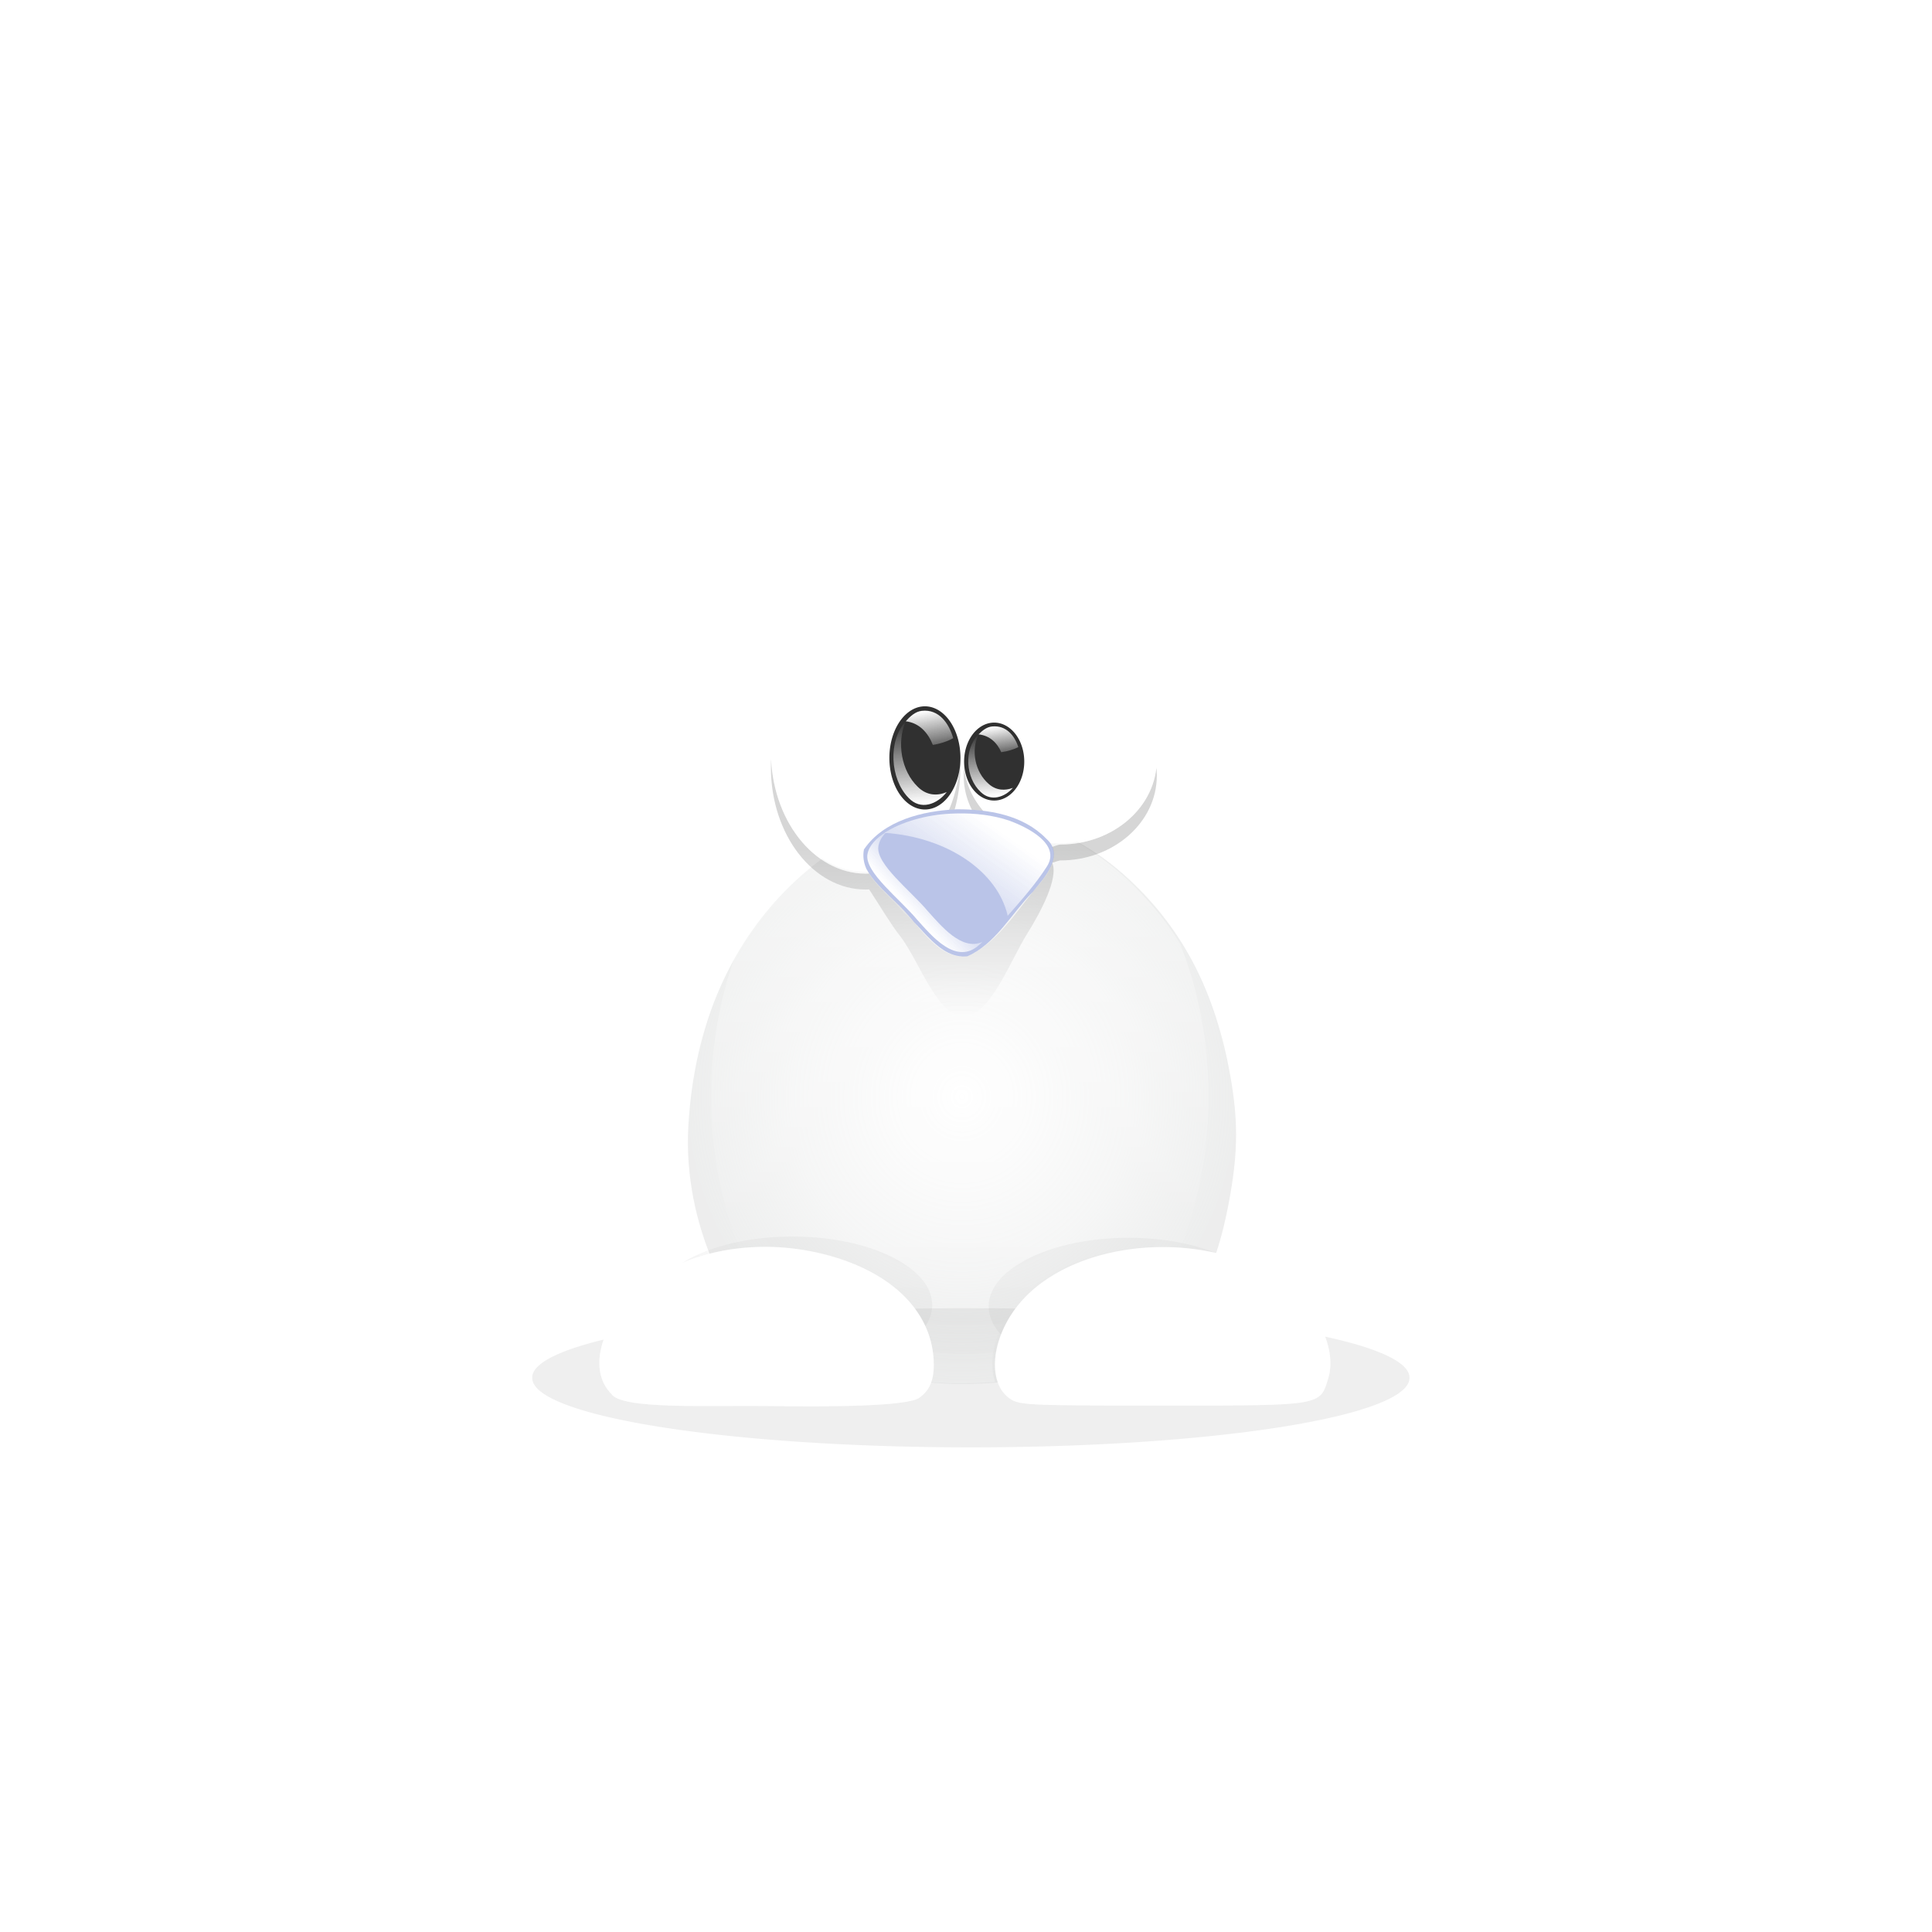 <?xml version="1.0" encoding="UTF-8" standalone="no"?>
<!-- Created with Inkscape (http://www.inkscape.org/) -->
<svg
   xmlns:dc="http://purl.org/dc/elements/1.1/"
   xmlns:cc="http://web.resource.org/cc/"
   xmlns:rdf="http://www.w3.org/1999/02/22-rdf-syntax-ns#"
   xmlns:svg="http://www.w3.org/2000/svg"
   xmlns="http://www.w3.org/2000/svg"
   xmlns:xlink="http://www.w3.org/1999/xlink"
   xmlns:sodipodi="http://sodipodi.sourceforge.net/DTD/sodipodi-0.dtd"
   xmlns:inkscape="http://www.inkscape.org/namespaces/inkscape"
   width="100"
   height="100"
   id="svg2"
   sodipodi:version="0.32"
   inkscape:version="0.45.1"
   version="1.0"
   sodipodi:docbase="/usr/local/share/screenlets/Clock/themes/glass"
   sodipodi:docname="clock-face.svg"
   inkscape:output_extension="org.inkscape.output.svg.inkscape">
  <defs
     id="defs4">
    <linearGradient
       id="linearGradient2202">
      <stop
         style="stop-color:#a5adad;stop-opacity:1;"
         offset="0"
         id="stop2204" />
      <stop
         style="stop-color:#e8f4ed;stop-opacity:1;"
         offset="1"
         id="stop2206" />
    </linearGradient>
    <linearGradient
       y2="125.216"
       x2="128.834"
       y1="229.249"
       x1="128.834"
       gradientUnits="userSpaceOnUse"
       id="linearGradient40396"
       xlink:href="#linearGradient12060"
       inkscape:collect="always" />
    <linearGradient
       gradientUnits="userSpaceOnUse"
       y2="125.216"
       x2="128.834"
       y1="229.249"
       x1="128.834"
       id="linearGradient40364"
       xlink:href="#linearGradient12060"
       inkscape:collect="always" />
    <radialGradient
       r="23.81"
       fy="71.599"
       fx="103.852"
       cy="71.599"
       cx="103.852"
       gradientTransform="matrix(1,0,0,1.288,0,-20.55)"
       gradientUnits="userSpaceOnUse"
       id="radialGradient40339"
       xlink:href="#linearGradient38094"
       inkscape:collect="always" />
    <linearGradient
       y2="72.141"
       x2="148.896"
       y1="93.965"
       x1="153.491"
       gradientUnits="userSpaceOnUse"
       id="linearGradient40336"
       xlink:href="#linearGradient12060"
       inkscape:collect="always" />
    <radialGradient
       r="24.12"
       fy="73.727"
       fx="152.601"
       cy="73.727"
       cx="152.601"
       gradientTransform="matrix(1.006,0,0,0.884,-0.744,8.577)"
       gradientUnits="userSpaceOnUse"
       id="radialGradient40333"
       xlink:href="#linearGradient38094"
       inkscape:collect="always" />
    <linearGradient
       gradientTransform="matrix(0.837,0,0,0.755,36.852,18.954)"
       y2="63.586"
       x2="114.786"
       y1="84.78"
       x1="116.962"
       gradientUnits="userSpaceOnUse"
       id="linearGradient40321"
       xlink:href="#linearGradient12060"
       inkscape:collect="always" />
    <linearGradient
       gradientTransform="matrix(0.837,0,0,0.755,36.852,18.954)"
       y2="73.46"
       x2="121.247"
       y1="61.397"
       x1="119.1"
       gradientUnits="userSpaceOnUse"
       id="linearGradient40319"
       xlink:href="#linearGradient12060"
       inkscape:collect="always" />
    <linearGradient
       gradientUnits="userSpaceOnUse"
       y2="63.586"
       x2="114.786"
       y1="84.78"
       x1="116.962"
       id="linearGradient40313"
       xlink:href="#linearGradient12060"
       inkscape:collect="always" />
    <linearGradient
       gradientUnits="userSpaceOnUse"
       y2="73.46"
       x2="121.247"
       y1="61.397"
       x1="119.1"
       id="linearGradient40305"
       xlink:href="#linearGradient12060"
       inkscape:collect="always" />
    <linearGradient
       y2="57.523"
       x2="154.781"
       y1="46.068"
       x1="154.781"
       gradientUnits="userSpaceOnUse"
       id="linearGradient40271"
       xlink:href="#linearGradient12060"
       inkscape:collect="always" />
    <clipPath
       id="clipPath40265"
       clipPathUnits="userSpaceOnUse">
      <path
         id="path40267"
         d="M 30.719,20.25 L 30.719,167.188 L 218.5,167.188 L 218.5,20.25 L 30.719,20.25 z M 103.844,41 C 116.987,41 127.656,54.728 127.656,71.656 C 127.656,76.957 126.622,81.961 124.781,86.312 C 125.41,86.262 126.03,86.214 126.625,86.188 C 128.854,86.174 131.12,86.284 133.375,86.562 C 130.304,82.992 128.469,78.536 128.469,73.719 C 128.469,61.953 139.359,52.406 152.75,52.406 C 166.141,52.406 177,61.953 177,73.719 C 177,85.484 166.141,95.031 152.75,95.031 C 152.526,95.031 151.715,95.282 150.719,95.625 C 152.351,99.469 148.275,103.892 145.844,106.906 C 141.323,112.51 136.499,120.036 129.375,123.125 C 122.329,123.811 118.11,116.588 113.406,111.531 C 110.946,108.89 106.932,105.652 104.719,102.312 C 104.427,102.326 104.138,102.344 103.844,102.344 C 90.701,102.344 80.031,88.584 80.031,71.656 C 80.031,54.728 90.701,41 103.844,41 z "
         style="opacity:1;fill:#f36600;fill-opacity:0.629;fill-rule:nonzero;stroke:none;stroke-width:0;stroke-linecap:round;stroke-linejoin:round;stroke-miterlimit:4;stroke-dasharray:none;stroke-opacity:1" />
    </clipPath>
    <filter
       id="filter40258"
       inkscape:collect="always">
      <feGaussianBlur
         id="feGaussianBlur40260"
         stdDeviation="2.378"
         inkscape:collect="always" />
    </filter>
    <linearGradient
       gradientUnits="userSpaceOnUse"
       y2="138.293"
       x2="128.516"
       y1="96.375"
       x1="128.516"
       id="linearGradient40244"
       xlink:href="#linearGradient40238"
       inkscape:collect="always" />
    <linearGradient
       y2="72.141"
       x2="148.896"
       y1="93.965"
       x1="153.491"
       gradientUnits="userSpaceOnUse"
       id="linearGradient39155"
       xlink:href="#linearGradient12060"
       inkscape:collect="always" />
    <clipPath
       id="clipPath39114"
       clipPathUnits="userSpaceOnUse">
      <path
         clip-path="url(#clipPath27297)"
         id="path39116"
         d="M 126.625,86.188 C 118.208,86.569 105.931,89.239 103.406,96.281 C 101.533,101.506 109.454,107.305 113.399,111.539 C 118.103,116.596 122.329,123.811 129.375,123.125 C 136.499,120.036 141.326,112.513 145.847,106.909 C 148.735,103.328 154.004,97.753 149.188,93.531 C 143.389,87.573 134.676,86.14 126.625,86.188 z "
         style="opacity:1;fill:#0024ac;fill-opacity:1;stroke:none"
         sodipodi:nodetypes="csscscc" />
    </clipPath>
    <linearGradient
       gradientUnits="userSpaceOnUse"
       y2="55.174"
       x2="86.562"
       y1="101.315"
       x1="97.794"
       id="linearGradient39109"
       xlink:href="#linearGradient12060"
       inkscape:collect="always" />
    <linearGradient
       gradientUnits="userSpaceOnUse"
       y2="72.141"
       x2="148.896"
       y1="93.965"
       x1="153.491"
       id="linearGradient39101"
       xlink:href="#linearGradient12060"
       inkscape:collect="always" />
    <linearGradient
       gradientUnits="userSpaceOnUse"
       y2="78.096"
       x2="104.409"
       y1="42"
       x1="105.004"
       id="linearGradient39093"
       xlink:href="#linearGradient12060"
       inkscape:collect="always" />
    <linearGradient
       gradientUnits="userSpaceOnUse"
       y2="76.549"
       x2="155.412"
       y1="53.411"
       x1="155.018"
       id="linearGradient38116"
       xlink:href="#linearGradient12060"
       inkscape:collect="always" />
    <radialGradient
       gradientUnits="userSpaceOnUse"
       gradientTransform="matrix(1.006,0,0,0.884,-0.744,8.577)"
       r="24.12"
       fy="73.727"
       fx="152.601"
       cy="73.727"
       cx="152.601"
       id="radialGradient38108"
       xlink:href="#linearGradient38094"
       inkscape:collect="always" />
    <radialGradient
       gradientUnits="userSpaceOnUse"
       gradientTransform="matrix(1,0,0,1.288,0,-20.55)"
       r="23.81"
       fy="71.599"
       fx="103.852"
       cy="71.599"
       cx="103.852"
       id="radialGradient38100"
       xlink:href="#linearGradient38094"
       inkscape:collect="always" />
    <linearGradient
       y2="117.529"
       x2="122.427"
       y1="93.113"
       x1="139.682"
       gradientUnits="userSpaceOnUse"
       id="linearGradient30303"
       xlink:href="#linearGradient12060"
       inkscape:collect="always" />
    <clipPath
       id="clipPath30299"
       clipPathUnits="userSpaceOnUse">
      <path
         id="path30301"
         d="M -1,186.438 L -1,258.688 L 256,258.688 L 256,186.438 L -1,186.438 z M 77.625,196.125 C 82.847,196.044 88.209,196.647 93.5,198 C 110.7,202.399 120.915,212.725 120.969,225.781 C 120.987,230.088 119.608,232.39 117.344,234.031 C 114.337,236.212 95.067,236.337 79.938,236.125 C 64.805,235.913 42.406,237.071 39.938,233.062 C 34.663,227.788 36.444,217.947 44.25,209.406 C 51.89,201.047 64.281,196.333 77.625,196.125 z M 177.062,196.188 C 186.337,195.977 195.854,197.844 204,202 C 215.205,207.716 222.716,220.34 220.094,229.094 C 217.991,236.111 218.757,236 178.406,236 C 143.522,236 142.195,235.941 139.688,233.969 C 134.096,229.57 135.627,218.118 142.938,209.812 C 150.47,201.255 163.508,196.495 177.062,196.188 z "
         style="opacity:1;fill:#ffffff;fill-opacity:1;fill-rule:nonzero;stroke:none;stroke-width:0;stroke-linecap:round;stroke-linejoin:round;stroke-miterlimit:4;stroke-dasharray:none;stroke-opacity:1" />
    </clipPath>
    <filter
       id="filter30281"
       height="1.458"
       y="-0.229"
       width="1.103"
       x="-0.051"
       inkscape:collect="always">
      <feGaussianBlur
         id="feGaussianBlur30283"
         stdDeviation="3.316"
         inkscape:collect="always" />
    </filter>
    <clipPath
       id="clipPath30272"
       clipPathUnits="userSpaceOnUse">
      <path
         style="opacity:1;fill:#ffffff;fill-opacity:1;fill-rule:nonzero;stroke:none;stroke-width:0;stroke-linecap:round;stroke-linejoin:round;stroke-miterlimit:4;stroke-dasharray:none;stroke-opacity:1"
         d="M -1,186.438 L -1,258.688 L 256,258.688 L 256,186.438 L -1,186.438 z M 77.625,196.125 C 82.847,196.044 88.209,196.647 93.5,198 C 110.7,202.399 120.915,212.725 120.969,225.781 C 120.987,230.088 119.608,232.39 117.344,234.031 C 114.337,236.212 95.067,236.337 79.938,236.125 C 64.805,235.913 42.406,237.071 39.938,233.062 C 34.663,227.788 36.444,217.947 44.25,209.406 C 51.89,201.047 64.281,196.333 77.625,196.125 z M 177.062,196.188 C 186.337,195.977 195.854,197.844 204,202 C 215.205,207.716 222.716,220.34 220.094,229.094 C 217.991,236.111 218.757,236 178.406,236 C 143.522,236 142.195,235.941 139.688,233.969 C 134.096,229.57 135.627,218.118 142.938,209.812 C 150.47,201.255 163.508,196.495 177.062,196.188 z "
         id="path30274" />
    </clipPath>
    <filter
       id="filter30266"
       height="1.615"
       y="-0.308"
       width="1.097"
       x="-0.049"
       inkscape:collect="always">
      <feGaussianBlur
         id="feGaussianBlur30268"
         stdDeviation="4.468"
         inkscape:collect="always" />
    </filter>
    <linearGradient
       y2="230.581"
       x2="128.188"
       y1="86.144"
       x1="128.188"
       gradientTransform="translate(-0.688,-0.144)"
       gradientUnits="userSpaceOnUse"
       id="linearGradient27305"
       xlink:href="#linearGradient27126"
       inkscape:collect="always" />
    <clipPath
       id="clipPath27297"
       clipPathUnits="userSpaceOnUse">
      <path
         style="opacity:0.3;fill:none;fill-opacity:1;stroke:#ffffff;stroke-width:10;stroke-miterlimit:4;stroke-dasharray:none;stroke-opacity:1;filter:url(#filter27236)"
         d="M 126.625,86.188 C 118.208,86.569 108.334,88.968 103.406,96.281 C 102.15,102.957 109.738,107.378 113.28,112.017 C 118.178,115.809 122.329,123.811 129.375,123.125 C 136.499,120.036 140.527,112.315 145.847,106.909 C 148.941,103.503 154.004,97.753 149.188,93.531 C 143.389,87.573 134.676,86.14 126.625,86.188 z "
         id="path27299"
         clip-path="none" />
    </clipPath>
    <filter
       id="filter27236"
       height="1.214"
       y="-0.107"
       width="1.174"
       x="-0.087"
       inkscape:collect="always">
      <feGaussianBlur
         id="feGaussianBlur27238"
         stdDeviation="2.098"
         inkscape:collect="always" />
    </filter>
    <linearGradient
       y2="101.887"
       x2="124.128"
       y1="110.962"
       x1="114.276"
       gradientUnits="userSpaceOnUse"
       id="linearGradient27200"
       xlink:href="#linearGradient12060"
       inkscape:collect="always" />
    <radialGradient
       r="68.875"
       fy="158.368"
       fx="128.045"
       cy="158.368"
       cx="128.045"
       gradientTransform="matrix(1,0,0,1.049,0,-7.707)"
       gradientUnits="userSpaceOnUse"
       id="radialGradient27166"
       xlink:href="#linearGradient27112"
       inkscape:collect="always" />
    <mask
       id="mask25976"
       maskUnits="userSpaceOnUse">
      <path
         style="opacity:0.47;fill:none;fill-opacity:1;stroke:#ffffff;stroke-width:2;stroke-miterlimit:4;stroke-dasharray:none;stroke-opacity:1;display:inline"
         d="M 196.625,93.688 C 199.795,109.615 204.055,125.756 210.656,140.719 C 222.824,144.769 234.01,151.535 246.062,155.625 C 249.973,155.286 246.889,149.402 245.969,147.375 C 234.027,128.544 211.551,118.406 201.051,98.328 C 199.968,96.6 198.678,94.107 196.625,93.688 z M 56.156,100.125 C 48.066,112.005 37.96,122.188 26.439,130.914 C 19.154,137.386 10.616,145.047 9.5,155.25 C 12.498,158.8 16.816,153.689 19.829,152.766 C 28.15,148.365 37.347,145.241 45.719,141.406 C 52.744,132.241 55.129,120.652 55.344,109.344 C 55.886,106.154 57.069,102.902 56.562,99.625 L 56.156,100.125 z "
         id="path25978" />
    </mask>
    <linearGradient
       gradientUnits="userSpaceOnUse"
       y2="141.302"
       x2="213.832"
       y1="126.974"
       x1="227.784"
       id="linearGradient21986"
       xlink:href="#linearGradient12060"
       inkscape:collect="always" />
    <linearGradient
       gradientUnits="userSpaceOnUse"
       y2="138.796"
       x2="49.102"
       y1="124.945"
       x1="33.026"
       id="linearGradient21978"
       xlink:href="#linearGradient12060"
       inkscape:collect="always" />
    <linearGradient
       y2="232.359"
       x2="74.132"
       y1="198.292"
       x1="74.132"
       gradientUnits="userSpaceOnUse"
       id="linearGradient14116"
       xlink:href="#linearGradient12060"
       inkscape:collect="always" />
    <linearGradient
       gradientUnits="userSpaceOnUse"
       y2="232.359"
       x2="74.132"
       y1="198.292"
       x1="74.132"
       id="linearGradient14110"
       xlink:href="#linearGradient12060"
       inkscape:collect="always" />
    <clipPath
       id="clipPath14090"
       clipPathUnits="userSpaceOnUse">
      <path
         sodipodi:nodetypes="csssszccssssc"
         style="fill:#e12600;fill-opacity:1;stroke:none;stroke-opacity:1"
         d="M 39.926,233.074 C 34.652,227.799 36.457,217.944 44.263,209.403 C 54.892,197.773 74.695,193.187 93.507,197.998 C 110.707,202.397 120.927,212.736 120.981,225.792 C 120.999,230.099 119.618,232.378 117.355,234.02 C 114.348,236.2 95.079,236.328 79.949,236.116 C 64.817,235.905 42.395,237.082 39.926,233.074 z M 139.675,233.954 C 134.083,229.555 135.632,218.108 142.943,209.803 C 155.63,195.39 183.958,191.77 204.01,202.001 C 215.215,207.717 222.71,220.355 220.088,229.109 C 217.985,236.126 218.766,235.997 178.415,235.997 C 143.532,235.997 142.182,235.926 139.675,233.954 z "
         id="path14092" />
    </clipPath>
    <filter
       id="filter14086"
       height="1.571"
       y="-0.285"
       width="1.152"
       x="-0.076"
       inkscape:collect="always">
      <feGaussianBlur
         id="feGaussianBlur14088"
         stdDeviation="6.194"
         inkscape:collect="always" />
    </filter>
    <filter
       id="filter13099"
       inkscape:collect="always">
      <feGaussianBlur
         id="feGaussianBlur13101"
         stdDeviation="0.464"
         inkscape:collect="always" />
    </filter>
    <linearGradient
       gradientUnits="userSpaceOnUse"
       y2="50.431"
       x2="103.016"
       y1="36.072"
       x1="103.016"
       id="linearGradient13089"
       xlink:href="#linearGradient12060"
       inkscape:collect="always" />
    <linearGradient
       gradientTransform="matrix(0.419,0,0,0.487,46.611,3.634)"
       y2="189.61"
       x2="194.393"
       y1="4.292"
       x1="194.393"
       gradientUnits="userSpaceOnUse"
       id="linearGradient12081"
       xlink:href="#linearGradient12060"
       inkscape:collect="always" />
    <clipPath
       id="clipPath11075"
       clipPathUnits="userSpaceOnUse">
      <path
         style="fill:#000000;stroke:none"
         d="M 112.675,229.174 C 104.044,227.43 94.508,223.873 86.619,219.457 C 83.075,217.472 77.058,213.222 73.247,210.012 C 69.436,206.802 64.009,201.141 61.186,197.432 C 58.363,193.723 54.41,187.366 52.402,183.304 C 50.393,179.243 47.82,172.602 46.684,168.547 C 45.548,164.493 44.336,157.646 43.991,153.332 L 43.365,145.488 L 40.27,146.099 C 38.568,146.435 31.696,149.403 24.998,152.693 C 18.3,155.983 12.203,158.675 11.448,158.675 C 9.198,158.675 7.675,156.473 7.679,153.225 C 7.687,147.148 16.074,136.58 29.158,126.163 C 34.118,122.215 40.775,116.176 43.952,112.744 C 47.129,109.312 50.847,104.297 52.214,101.6 C 53.58,98.903 55.366,93.525 56.181,89.648 C 56.997,85.772 58.314,77.105 59.108,70.388 C 59.903,63.671 61.52,55.025 62.703,51.175 C 63.885,47.325 66.407,41.368 68.307,37.936 C 70.207,34.504 74.26,28.998 77.314,25.699 C 80.367,22.401 86.033,17.597 89.903,15.024 C 93.773,12.451 100.818,8.96 105.558,7.265 C 113.625,4.382 123.851,4.185 128.175,4.185 C 133.175,4.185 142.726,4.382 150.793,7.265 C 155.533,8.96 162.578,12.451 166.448,15.024 C 170.318,17.597 175.983,22.401 179.037,25.699 C 182.091,28.998 186.147,34.504 188.05,37.936 C 189.954,41.368 192.463,47.1 193.627,50.675 C 194.79,54.25 196.398,62.8 197.2,69.675 C 198.002,76.55 199.157,84.65 199.768,87.675 C 200.378,90.7 202.193,95.665 203.8,98.709 C 205.408,101.752 208.974,106.99 211.725,110.349 C 214.476,113.708 221.102,119.854 226.451,124.006 C 231.799,128.158 238.536,134.385 241.422,137.842 C 244.307,141.3 247.497,146.143 248.723,148.5 C 249.946,150.85 250.362,154.599 249.372,156.117 C 248.383,157.636 246.773,157.675 245.725,157.675 C 244.678,157.675 238.276,155.002 231.498,151.735 C 224.721,148.468 218.163,145.513 216.925,145.168 C 214.876,144.597 214.675,144.881 214.668,148.358 C 214.655,154.854 212.701,164.808 209.752,173.405 C 208.199,177.931 205.01,184.862 202.666,188.807 C 200.323,192.753 195.011,199.532 190.864,203.873 C 186.717,208.215 180.054,213.953 176.058,216.626 C 172.062,219.298 165.279,222.838 160.984,224.492 C 156.689,226.146 149.707,228.214 145.468,229.087 C 141.228,229.961 133.578,230.633 128.468,230.581 C 123.357,230.53 116.25,229.896 112.675,229.174 z "
         id="path11077"
         sodipodi:nodetypes="cssssscccsssssssssssssssssssssssssszsssssssssssc" />
    </clipPath>
    <filter
       id="filter11066"
       height="1.223"
       y="-0.112"
       width="1.209"
       x="-0.105"
       inkscape:collect="always">
      <feGaussianBlur
         id="feGaussianBlur11068"
         stdDeviation="11.355"
         inkscape:collect="always" />
    </filter>
    <linearGradient
       id="linearGradient12060">
      <stop
         id="stop12062"
         offset="0"
         style="stop-color:#ffffff;stop-opacity:1;" />
      <stop
         id="stop12064"
         offset="1"
         style="stop-color:#ffffff;stop-opacity:0;" />
    </linearGradient>
    <linearGradient
       id="linearGradient27112">
      <stop
         id="stop27114"
         offset="0"
         style="stop-color:#b1b4b3;stop-opacity:0;" />
      <stop
         style="stop-color:#babdbc;stop-opacity:0.498;"
         offset="0.618"
         id="stop27144" />
      <stop
         id="stop27116"
         offset="1"
         style="stop-color:#c3c6c5;stop-opacity:1;" />
    </linearGradient>
    <linearGradient
       id="linearGradient27126">
      <stop
         id="stop27128"
         offset="0"
         style="stop-color:#ffffff;stop-opacity:1;" />
      <stop
         style="stop-color:#ffffff;stop-opacity:0;"
         offset="0.89"
         id="stop27134" />
      <stop
         id="stop27130"
         offset="1"
         style="stop-color:#ffffff;stop-opacity:0.645;" />
    </linearGradient>
    <linearGradient
       id="linearGradient27220">
      <stop
         id="stop27222"
         offset="0"
         style="stop-color:#ffffff;stop-opacity:0;" />
      <stop
         style="stop-color:#ffffff;stop-opacity:0.482;"
         offset="0.63"
         id="stop27228" />
      <stop
         id="stop27224"
         offset="1"
         style="stop-color:#ffffff;stop-opacity:0.707;" />
    </linearGradient>
    <linearGradient
       id="linearGradient38094">
      <stop
         id="stop38096"
         offset="0"
         style="stop-color:#ffffff;stop-opacity:0;" />
      <stop
         id="stop38098"
         offset="1"
         style="stop-color:#ffffff;stop-opacity:1;" />
    </linearGradient>
    <linearGradient
       id="linearGradient40238"
       inkscape:collect="always">
      <stop
         id="stop40240"
         offset="0"
         style="stop-color:#000000;stop-opacity:1;" />
      <stop
         id="stop40242"
         offset="1"
         style="stop-color:#000000;stop-opacity:0;" />
    </linearGradient>
    <linearGradient
       gradientUnits="userSpaceOnUse"
       y2="81.203"
       x2="50.59"
       y1="5.221"
       x1="49.881"
       id="linearGradient9051"
       xlink:href="#linearGradient9005"
       inkscape:collect="always" />
    <linearGradient
       gradientUnits="userSpaceOnUse"
       y2="46.05"
       x2="41.735"
       y1="11.873"
       x1="41.549"
       id="linearGradient6081"
       xlink:href="#linearGradient6075"
       inkscape:collect="always" />
    <radialGradient
       gradientUnits="userSpaceOnUse"
       r="40.369"
       fy="51.979"
       fx="54.354"
       cy="51.979"
       cx="54.354"
       id="radialGradient4121"
       xlink:href="#linearGradient4115"
       inkscape:collect="always" />
    <linearGradient
       id="linearGradient3129">
      <stop
         id="stop3131"
         offset="0"
         style="stop-color:#ffffff;stop-opacity:1;" />
      <stop
         style="stop-color:#ffffff;stop-opacity:0.863;"
         offset="0.754"
         id="stop3139" />
      <stop
         style="stop-color:#ffffff;stop-opacity:0;"
         offset="0.905"
         id="stop3137" />
      <stop
         id="stop3133"
         offset="1"
         style="stop-color:#ffffff;stop-opacity:0.828;" />
    </linearGradient>
    <linearGradient
       id="linearGradient3134">
      <stop
         id="stop3136"
         offset="0"
         style="stop-color:#f4f4f4;stop-opacity:0.738;" />
      <stop
         id="stop3138"
         offset="1"
         style="stop-color:#898989;stop-opacity:0.789;" />
    </linearGradient>
    <linearGradient
       id="linearGradient4115">
      <stop
         id="stop4117"
         offset="0"
         style="stop-color:#ffffff;stop-opacity:0;" />
      <stop
         style="stop-color:#ffffff;stop-opacity:0;"
         offset="0.705"
         id="stop5092" />
      <stop
         id="stop4119"
         offset="1"
         style="stop-color:#ffffff;stop-opacity:0.422;" />
    </linearGradient>
    <linearGradient
       id="linearGradient6075">
      <stop
         id="stop6077"
         offset="0"
         style="stop-color:#ffffff;stop-opacity:1;" />
      <stop
         id="stop6079"
         offset="1"
         style="stop-color:#fdfdfd;stop-opacity:0;" />
    </linearGradient>
    <linearGradient
       id="linearGradient9005">
      <stop
         id="stop9007"
         offset="0"
         style="stop-color:#000000;stop-opacity:1;" />
      <stop
         id="stop9009"
         offset="1"
         style="stop-color:#000000;stop-opacity:0.383;" />
    </linearGradient>
  </defs>
  <sodipodi:namedview
     id="base"
     pagecolor="#ffffff"
     bordercolor="#666666"
     borderopacity="1.0"
     inkscape:pageopacity="0.0"
     inkscape:pageshadow="2"
     inkscape:zoom="5.6568542"
     inkscape:cx="66.295926"
     inkscape:cy="40.130425"
     inkscape:document-units="px"
     inkscape:current-layer="layer1"
     showguides="true"
     inkscape:guide-bbox="true"
     inkscape:window-width="1664"
     inkscape:window-height="992"
     inkscape:window-x="8"
     inkscape:window-y="50">
    <sodipodi:guide
       orientation="horizontal"
       position="50"
       id="guide1307" />
    <sodipodi:guide
       orientation="vertical"
       position="49.851"
       id="guide1309" />
    <sodipodi:guide
       orientation="horizontal"
       position="100"
       id="guide1311" />
    <sodipodi:guide
       orientation="vertical"
       position="0"
       id="guide1313" />
    <sodipodi:guide
       orientation="vertical"
       position="100"
       id="guide1315" />
    <sodipodi:guide
       orientation="horizontal"
       position="0"
       id="guide1317" />
    <sodipodi:guide
       orientation="horizontal"
       position="90.06"
       id="guide1319" />
    <sodipodi:guide
       orientation="vertical"
       position="10.04"
       id="guide1321" />
    <sodipodi:guide
       orientation="vertical"
       position="90.06"
       id="guide1323" />
    <sodipodi:guide
       orientation="horizontal"
       position="10.04"
       id="guide1325" />
  </sodipodi:namedview>
  <g
     inkscape:label="Ebene 1"
     inkscape:groupmode="layer"
     id="layer1">
    <g
       id="g2550"
       transform="matrix(0.206,0,0,0.206,23.415,24.136)">
      <g
         style="display:inline"
         inkscape:label="schatten"
         id="layer9">
        <path
           clip-path="url(#clipPath30272)"
           d="M 240.483 229.014 A 110.212 17.433 0 1 1  20.06,229.014 A 110.212 17.433 0 1 1  240.483 229.014 z"
           sodipodi:ry="17.43326"
           sodipodi:rx="110.21164"
           sodipodi:cy="229.01427"
           sodipodi:cx="130.27184"
           id="path29268"
           style="opacity:0.25;fill:#000000;fill-opacity:1;fill-rule:nonzero;stroke:none;stroke-width:0;stroke-linecap:round;stroke-linejoin:round;stroke-miterlimit:4;stroke-dasharray:none;stroke-opacity:1;filter:url(#filter30266)"
           sodipodi:type="arc" />
        <path
           clip-path="url(#clipPath30299)"
           id="path30276"
           d="M 85.438,193.531 C 66.049,193.531 50.312,201.242 50.312,210.75 C 50.312,220.258 66.049,227.969 85.438,227.969 C 104.826,227.969 120.562,220.258 120.562,210.75 C 120.562,201.242 104.826,193.531 85.438,193.531 z M 169.875,193.844 C 150.487,193.844 134.75,201.586 134.75,211.094 C 134.75,220.602 150.487,228.312 169.875,228.312 C 189.263,228.312 205,220.602 205,211.094 C 205,201.586 189.263,193.844 169.875,193.844 z "
           style="opacity:0.2;fill:#000000;fill-opacity:1;fill-rule:nonzero;stroke:none;stroke-width:0;stroke-linecap:round;stroke-linejoin:round;stroke-miterlimit:4;stroke-dasharray:none;stroke-opacity:1;filter:url(#filter30281)" />
      </g>
      <g
         style="opacity:1;display:inline"
         inkscape:label="koerper"
         id="g2555">
        <path
           clip-path="url(#clipPath11075)"
           sodipodi:nodetypes="cssssscccsssssssssssssssssssssssssszsssssssssssc"
           id="path10083"
           d="M 112.675,229.174 C 104.044,227.43 94.508,223.873 86.619,219.457 C 83.075,217.472 77.058,213.222 73.247,210.012 C 69.436,206.802 64.009,201.141 61.186,197.432 C 58.363,193.723 54.41,187.366 52.402,183.304 C 50.393,179.243 47.82,172.602 46.684,168.547 C 45.548,164.493 44.336,157.646 43.991,153.332 L 43.365,145.488 L 40.27,146.099 C 38.568,146.435 31.696,149.403 24.998,152.693 C 18.3,155.983 12.203,158.675 11.448,158.675 C 9.198,158.675 7.675,156.473 7.679,153.225 C 7.687,147.148 16.074,136.58 29.158,126.163 C 34.118,122.215 40.775,116.176 43.952,112.744 C 47.129,109.312 50.847,104.297 52.214,101.6 C 53.58,98.903 55.366,93.525 56.181,89.648 C 56.997,85.772 58.314,77.105 59.108,70.388 C 59.903,63.671 61.52,55.025 62.703,51.175 C 63.885,47.325 66.407,41.368 68.307,37.936 C 70.207,34.504 74.26,28.998 77.314,25.699 C 80.367,22.401 86.033,17.597 89.903,15.024 C 93.773,12.451 100.818,8.96 105.558,7.265 C 113.625,4.382 123.851,4.185 128.175,4.185 C 133.175,4.185 142.726,4.382 150.793,7.265 C 155.533,8.96 162.578,12.451 166.448,15.024 C 170.318,17.597 175.983,22.401 179.037,25.699 C 182.091,28.998 186.147,34.504 188.05,37.936 C 189.954,41.368 192.463,47.1 193.627,50.675 C 194.79,54.25 196.398,62.8 197.2,69.675 C 198.002,76.55 199.157,84.65 199.768,87.675 C 200.378,90.7 202.193,95.665 203.8,98.709 C 205.408,101.752 208.974,106.99 211.725,110.349 C 214.476,113.708 221.102,119.854 226.451,124.006 C 231.799,128.158 238.536,134.385 241.422,137.842 C 244.307,141.3 247.497,146.143 248.723,148.5 C 249.946,150.85 250.362,154.599 249.372,156.117 C 248.383,157.636 246.773,157.675 245.725,157.675 C 244.678,157.675 238.276,155.002 231.498,151.735 C 224.721,148.468 218.163,145.513 216.925,145.168 C 214.876,144.597 214.675,144.881 214.668,148.358 C 214.655,154.854 212.701,164.808 209.752,173.405 C 208.199,177.931 205.01,184.862 202.666,188.807 C 200.323,192.753 195.011,199.532 190.864,203.873 C 186.717,208.215 180.054,213.953 176.058,216.626 C 172.062,219.298 165.279,222.838 160.984,224.492 C 156.689,226.146 149.707,228.214 145.468,229.087 C 141.228,229.961 133.578,230.633 128.468,230.581 C 123.357,230.53 116.25,229.896 112.675,229.174 z "
           style="opacity:0.4;fill:none;stroke:#ffffff;stroke-width:15;stroke-miterlimit:4;stroke-dasharray:none;stroke-opacity:1;filter:url(#filter11066)" />
        <path
           id="path11089"
           d="M 128,5.719 C 101.727,5.719 80.245,24.643 78.875,48.438 C 81.616,43.958 86.414,39.304 90.594,37.062 C 94.122,35.17 99.579,34.329 103.031,34.25 C 107.469,34.149 112.892,35.173 117.844,38.094 C 122.832,41.036 126.951,47.427 128.469,49.938 C 129.43,51.527 129.701,52.302 130.438,53.469 C 131.57,52.453 132.905,51.698 135.375,50 C 141.405,45.855 148.051,43.655 155.875,44.219 C 164.201,44.819 171.562,48.699 177,54.594 C 177.11,53.361 177.188,52.134 177.188,50.875 C 177.188,25.959 155.156,5.719 128,5.719 z "
           style="opacity:0.6;fill:url(#linearGradient12081);fill-opacity:1;fill-rule:nonzero;stroke:none;stroke-width:15;stroke-linecap:round;stroke-linejoin:round;stroke-miterlimit:4;stroke-dasharray:none;stroke-opacity:1" />
        <path
           sodipodi:nodetypes="ccsccccccc"
           id="path40353"
           d="M 212.719,153.875 C 208.039,159.247 202.725,164.155 196.875,168.531 C 196.815,172.889 196.366,177.323 195.469,182.469 C 193.585,193.273 190.883,201.506 187.938,205.438 C 189.742,203.663 191.47,201.798 193.094,199.844 C 204.224,187.034 211.139,170.75 212.719,153.875 z M 45.656,157.594 C 47.806,173.595 54.487,186.947 65.159,198.916 C 61.431,190.512 58.98,178.448 58.929,169.412 C 53.947,165.806 49.832,161.922 45.656,157.594 z "
           style="opacity:0.3;fill:url(#linearGradient40396);fill-opacity:1;stroke:none" />
      </g>
      <g
         style="opacity:0.8;display:inline"
         inkscape:label="fluegel"
         id="layer3">
        <path
           id="path20032"
           d="M 200.281,95.344 C 202.924,103.936 206.783,112.209 209.469,120.75 C 217.068,129.916 227.038,137.001 235.562,145.219 C 238.636,148.824 242.592,152.459 245.406,156.562 C 247.042,156.835 248.432,156.442 248.938,154.469 C 248.865,145.743 240.877,139.451 235.562,133.219 C 224.804,122.847 211.7,114.291 204.031,101.062 C 202.765,99.552 201.676,97.208 200.281,95.344 z "
           style="opacity:0.76;fill:url(#linearGradient21986);fill-opacity:1;display:inline" />
        <path
           id="path2179"
           d="M 54.406,100.781 C 49.385,107.265 44.654,114.253 38.25,119.562 C 27.357,129.644 12.6,138.308 8.469,153.5 C 7.859,156.112 9.742,157.434 11.875,157.5 C 18.071,146.967 29.426,139.729 38.25,131.562 C 42.181,128.304 45.475,124.426 48.594,120.406 C 50.428,113.847 52.568,107.331 54.406,100.781 z "
           style="opacity:0.76;fill:url(#linearGradient21978);fill-opacity:1;display:inline" />
        <path
           mask="url(#mask25976)"
           id="path23937"
           d="M 216.312,140.906 C 198.703,140.906 184.406,153.226 184.406,168.406 C 184.406,183.586 198.703,195.906 216.312,195.906 C 233.922,195.906 248.188,183.586 248.188,168.406 C 248.188,153.226 233.922,140.906 216.312,140.906 z M 41,141.688 C 23.391,141.688 9.094,154.008 9.094,169.188 C 9.094,184.368 23.391,196.688 41,196.688 C 58.609,196.688 72.906,184.368 72.906,169.188 C 72.906,154.007 58.609,141.688 41,141.688 z "
           style="opacity:0.47;fill:#ffffff;fill-opacity:1;fill-rule:nonzero;stroke:none;stroke-width:2;stroke-linecap:round;stroke-linejoin:round;stroke-miterlimit:4;stroke-dasharray:none;stroke-opacity:1;display:inline" />
      </g>
      <g
         style="display:inline"
         inkscape:label="bauch"
         id="layer5">
        <path
           id="path27110"
           d="M 127,86.156 C 126.877,86.16 126.749,86.181 126.625,86.188 C 127.868,86.18 129.116,86.207 130.375,86.281 C 129.17,86.156 128.1,86.12 127,86.156 z M 157.062,94.344 C 154.831,94.743 152.507,94.863 150.188,94.656 C 153.124,98.73 148.673,103.792 145.844,106.906 C 140.524,112.312 136.499,120.036 129.375,123.125 C 122.329,123.811 118.179,115.823 113.281,112.031 C 110.828,108.818 106.458,105.701 104.406,101.875 C 101.211,101.973 98.028,101.35 95.25,99.938 C 94.441,99.526 93.672,99.08 92.938,98.594 C 89.64,100.982 86.491,103.736 83.406,106.906 C 70.106,120.574 60.87,139.785 59.312,165.375 C 58.469,179.237 61.773,190.546 64.594,197.844 C 73.532,195.544 83.644,195.479 93.5,198 C 110.7,202.399 120.915,212.725 120.969,225.781 C 120.976,227.588 120.728,229.023 120.281,230.219 C 125.577,230.715 131.291,230.696 137.062,230.188 C 135.062,224.724 137.215,216.314 142.938,209.812 C 153.227,198.123 173.798,193.515 191.906,197.656 C 193.273,193.624 194.476,188.627 195.469,182.906 C 197.383,171.877 197.393,164.154 195.5,153.344 C 191.825,132.363 183.67,116.474 170.125,103.875 C 165.933,99.976 161.657,96.869 157.062,94.344 z "
           style="opacity:0.3;fill:url(#radialGradient27166);fill-opacity:1" />
        <path
           id="path5138"
           d="M 126.312,86 C 125.861,86.015 125.408,86.05 124.938,86.094 C 124.91,86.157 124.871,86.218 124.844,86.281 C 125.45,86.233 126.051,86.214 126.625,86.188 C 127.384,86.183 128.14,86.193 128.906,86.219 C 129.158,86.227 129.404,86.239 129.656,86.25 C 129.833,86.258 130.011,86.271 130.188,86.281 C 130.53,86.301 130.876,86.318 131.219,86.344 C 129.353,86.084 127.852,85.949 126.312,86 z M 156.75,94.375 C 154.614,94.731 152.401,94.854 150.188,94.656 C 150.309,94.826 150.436,94.983 150.531,95.156 C 150.547,95.183 150.548,95.223 150.562,95.25 C 150.573,95.26 150.583,95.271 150.594,95.281 C 152.615,99.199 148.345,103.806 145.844,106.906 C 141.323,112.51 136.499,120.036 129.375,123.125 C 122.329,123.811 118.11,116.588 113.406,111.531 C 110.864,108.803 106.691,105.424 104.531,101.969 C 104.526,101.981 104.506,101.987 104.5,102 C 104.469,101.958 104.437,101.918 104.406,101.875 C 101.211,101.973 98.028,101.35 95.25,99.938 C 94.272,99.44 93.34,98.89 92.469,98.281 C 89.092,100.705 85.871,103.51 82.719,106.75 C 78.728,110.851 75.131,115.473 71.969,120.594 C 67.542,131.913 65,144.735 65,158.344 C 65,172.01 67.536,184.896 72,196.25 C 78.732,195.569 85.835,196.059 92.812,197.844 C 110.013,202.243 120.227,212.569 120.281,225.625 C 120.289,227.427 120.069,228.869 119.625,230.062 C 124.912,230.556 130.616,230.538 136.375,230.031 C 134.375,224.568 136.527,216.158 142.25,209.656 C 151.002,199.714 167.213,194.917 183,196.25 C 187.466,184.893 190,172.017 190,158.344 C 190,144.5 187.415,131.461 182.844,120 C 179.156,114.007 174.699,108.613 169.438,103.719 C 165.357,99.923 161.205,96.866 156.75,94.375 z "
           style="opacity:0.4;fill:url(#linearGradient27305);fill-opacity:1" />
      </g>
      <g
         style="display:inline"
         inkscape:label="fuesse"
         id="layer2">
        <path
           clip-path="url(#clipPath14090)"
           id="path13115"
           d="M 39.926,233.074 C 34.652,227.799 36.457,217.944 44.263,209.403 C 54.892,197.773 74.695,193.187 93.507,197.998 C 110.707,202.397 120.927,212.736 120.981,225.792 C 120.999,230.099 119.618,232.378 117.355,234.02 C 114.348,236.2 95.079,236.328 79.949,236.116 C 64.817,235.905 42.395,237.082 39.926,233.074 z M 139.675,233.954 C 134.083,229.555 135.632,218.108 142.943,209.803 C 155.63,195.39 183.958,191.77 204.01,202.001 C 215.215,207.717 222.71,220.355 220.088,229.109 C 217.985,236.126 218.766,235.997 178.415,235.997 C 143.532,235.997 142.182,235.926 139.675,233.954 z "
           style="opacity:0.5;fill:none;fill-opacity:1;stroke:#ffffff;stroke-width:12;stroke-miterlimit:4;stroke-dasharray:none;stroke-opacity:1;filter:url(#filter14086)"
           sodipodi:nodetypes="csssszccssssc" />
        <path
           sodipodi:type="arc"
           style="opacity:0.8;fill:url(#linearGradient14116);fill-opacity:1;fill-rule:nonzero;stroke:none;stroke-width:12;stroke-linecap:round;stroke-linejoin:round;stroke-miterlimit:4;stroke-dasharray:none;stroke-opacity:1;display:inline"
           id="path14112"
           sodipodi:cx="74.131927"
           sodipodi:cy="214.62798"
           sodipodi:rx="23.472296"
           sodipodi:ry="17.730871"
           d="M 97.604 214.628 A 23.472 17.731 0 1 1  50.66,214.628 A 23.472 17.731 0 1 1  97.604 214.628 z"
           transform="matrix(1.107,0,0,1.027,101.867,-3.813)" />
        <path
           transform="matrix(1.107,0,0,1.027,-8.733,-3.813)"
           d="M 97.604 214.628 A 23.472 17.731 0 1 1  50.66,214.628 A 23.472 17.731 0 1 1  97.604 214.628 z"
           sodipodi:ry="17.730871"
           sodipodi:rx="23.472296"
           sodipodi:cy="214.62798"
           sodipodi:cx="74.131927"
           id="path14094"
           style="opacity:0.8;fill:url(#linearGradient14110);fill-opacity:1;fill-rule:nonzero;stroke:none;stroke-width:12;stroke-linecap:round;stroke-linejoin:round;stroke-miterlimit:4;stroke-dasharray:none;stroke-opacity:1;display:inline"
           sodipodi:type="arc" />
      </g>
      <g
         style="opacity:0.7;display:inline"
         inkscape:label="lied"
         id="layer6">
        <path
           id="path12098"
           d=""
           style="fill:#000000" />
        <path
           sodipodi:nodetypes="ccccc"
           id="path12110"
           d="M 102.312,36.125 C 91.781,35.361 83.389,43.661 79.312,52.562 C 85.696,46.07 93.078,38.801 103,39.688 C 112.794,38.91 120.438,45.788 126.719,52.125 C 123.041,42.139 113.023,35.4 102.312,36.125 z "
           style="fill:url(#linearGradient13089);fill-opacity:1;filter:url(#filter13099)" />
        <path
           sodipodi:nodetypes="ccccc"
           style="fill:url(#linearGradient40271);fill-opacity:1;filter:url(#filter13099)"
           d="M 152.375,46.094 C 143.898,45.996 135.425,51.497 131.062,57.625 C 141.85,49.462 157.681,48.17 169.594,54.406 C 172.658,56.019 175.837,59.269 178.5,60.562 C 173.884,50.818 162.797,45.651 152.375,46.094 z "
           id="path40269" />
      </g>
      <g
         style="display:inline"
         inkscape:label="schatten2"
         id="layer11">
        <path
           clip-path="url(#clipPath40265)"
           sodipodi:nodetypes="csscscscsssscccsc"
           id="path27303"
           d="M 103.844,45 C 90.701,45 80.031,58.728 80.031,75.656 C 80.031,92.584 90.701,106.344 103.844,106.344 C 104.138,106.344 104.427,106.326 104.719,106.312 C 106.932,109.652 110.156,115.07 112.393,117.895 C 117.32,124.118 121.991,138.956 129.037,138.27 C 135.486,137.207 140.186,124.202 144.493,117.323 C 147.84,111.978 152.351,103.469 150.719,99.625 C 151.715,99.282 152.526,99.031 152.75,99.031 C 166.141,99.031 177,89.484 177,77.719 C 177,65.953 166.141,56.406 152.75,56.406 C 139.359,56.406 128.469,65.953 128.469,77.719 C 128.469,82.536 130.304,86.992 133.375,90.562 C 131.12,90.284 128.854,90.174 126.625,90.188 C 126.03,90.214 125.41,90.262 124.781,90.312 C 126.622,85.961 127.656,80.957 127.656,75.656 C 127.656,58.728 116.987,45 103.844,45 z "
           style="opacity:0.4;fill:url(#linearGradient40244);fill-opacity:1;stroke:none;display:inline;filter:url(#filter40258)" />
      </g>
      <g
         style="opacity:0.9;display:inline"
         inkscape:label="augen"
         id="layer7">
        <path
           id="path27308"
           d="M 103.844,41 C 90.701,41 80.031,54.728 80.031,71.656 C 80.031,88.584 90.701,102.344 103.844,102.344 C 104.138,102.344 104.427,102.326 104.719,102.312 C 103.383,100.298 102.701,98.247 103.406,96.281 C 105.753,89.736 116.515,86.977 124.781,86.312 C 126.026,83.37 126.876,80.116 127.312,76.688 C 126.27,82.166 122.823,86.219 118.719,86.219 C 113.79,86.219 109.812,80.404 109.812,73.25 C 109.812,66.096 113.79,60.281 118.719,60.281 C 123.44,60.281 127.307,65.608 127.625,72.344 C 127.629,72.113 127.656,71.888 127.656,71.656 C 127.656,54.728 116.987,41 103.844,41 z "
           style="opacity:0.4;fill:url(#radialGradient40339);fill-opacity:1;fill-rule:nonzero;stroke:none;stroke-width:0;stroke-linecap:round;stroke-linejoin:round;stroke-miterlimit:4;stroke-dasharray:none;stroke-opacity:1" />
        <path
           id="path27310"
           d="M 152.75,52.406 C 139.359,52.406 128.469,61.953 128.469,73.719 C 128.469,78.536 130.304,82.992 133.375,86.562 C 139.264,87.29 144.994,89.222 149.188,93.531 C 149.708,93.987 150.074,94.454 150.375,94.938 C 151.151,95.003 151.955,95.031 152.75,95.031 C 166.141,95.031 177,85.484 177,73.719 C 177,61.953 166.141,52.406 152.75,52.406 z M 136.094,64.438 C 140.265,64.438 143.656,68.812 143.656,74.219 C 143.656,79.625 140.265,84 136.094,84 C 131.922,84 128.562,79.625 128.562,74.219 C 128.563,68.812 131.922,64.438 136.094,64.438 z "
           style="opacity:0.4;fill:url(#radialGradient40333);fill-opacity:1;fill-rule:nonzero;stroke:none;stroke-width:0;stroke-linecap:round;stroke-linejoin:round;stroke-miterlimit:4;stroke-dasharray:none;stroke-opacity:1" />
        <path
           id="path30305"
           d="M 86.188,52.938 C 82.066,59.521 80.338,68.028 81.219,75.469 C 81.958,87.614 91.09,101.5 104.125,101.312 C 103.203,99.621 102.817,97.926 103.406,96.281 C 103.679,95.522 104.081,94.817 104.562,94.156 C 93.693,87.494 86.125,72.719 86.125,55.562 C 86.125,54.683 86.148,53.804 86.188,52.938 z "
           style="opacity:1;fill:url(#linearGradient39109);fill-opacity:1;fill-rule:nonzero;stroke:none;stroke-width:0;stroke-linecap:round;stroke-linejoin:round;stroke-miterlimit:4;stroke-dasharray:none;stroke-opacity:1" />
        <path
           id="path30309"
           d="M 103.875,42 C 103.493,41.999 103.108,42.008 102.719,42.031 C 97.323,42.561 92.894,45.079 89.469,48.688 C 99.08,49.255 107.468,55.297 112.344,64.188 C 113.965,61.787 116.222,60.281 118.719,60.281 C 121.936,60.281 124.772,62.76 126.344,66.469 C 126.234,65.7 126.098,64.932 125.938,64.188 C 123.906,53.386 115.707,42.022 103.875,42 z M 125.188,82.188 C 123.561,84.663 121.259,86.219 118.719,86.219 C 118.001,86.219 117.325,86.076 116.656,85.844 C 116.24,90.459 115.054,94.789 113.188,98.656 C 119.19,95.194 123.185,89.042 125.188,82.188 z "
           style="opacity:1;fill:url(#linearGradient39093);fill-opacity:1;fill-rule:nonzero;stroke:none;stroke-width:0;stroke-linecap:round;stroke-linejoin:round;stroke-miterlimit:4;stroke-dasharray:none;stroke-opacity:1" />
        <path
           id="path31291"
           d="M 151.562,53.438 C 148.371,53.395 145.19,54.148 142.281,55.5 C 155.964,58.556 166.156,70.142 166.156,83.938 C 166.156,86.346 165.836,88.666 165.25,90.906 C 168.465,89.146 171.247,86.635 173.219,83.312 C 180.677,72.275 172.18,57.021 159.844,54.375 C 157.162,53.633 154.348,53.311 151.562,53.438 z "
           style="opacity:1;fill:url(#linearGradient38116);fill-opacity:1;fill-rule:nonzero;stroke:none;stroke-width:0;stroke-linecap:round;stroke-linejoin:round;stroke-miterlimit:4;stroke-dasharray:none;stroke-opacity:1" />
        <path
           id="path35178"
           d="M 131.469,81.938 C 132.376,83.74 133.533,85.343 134.875,86.75 C 140.231,87.611 145.349,89.586 149.188,93.531 C 149.27,93.604 149.33,93.677 149.406,93.75 C 158.319,94.857 167.903,91.645 172.875,83.812 C 167.964,85.699 162.199,86.781 156.031,86.781 C 149.55,86.781 143.531,85.562 138.469,83.5 C 137.721,83.821 136.924,84 136.094,84 C 134.341,84 132.751,83.237 131.469,81.938 z "
           style="opacity:1;fill:url(#linearGradient40336);fill-opacity:1;fill-rule:nonzero;stroke:none;stroke-width:0;stroke-linecap:round;stroke-linejoin:round;stroke-miterlimit:4;stroke-dasharray:none;stroke-opacity:1" />
      </g>
      <g
         style="opacity:0.9;display:inline"
         inkscape:label="pupillen"
         id="layer8">
        <path
           transform="matrix(1.126,0,0,1.094,-16.17,-7.002)"
           d="M 141.974 74.216 A 6.712 8.95 0 1 1  128.549,74.216 A 6.712 8.95 0 1 1  141.974 74.216 z"
           sodipodi:ry="8.9498682"
           sodipodi:rx="6.7124009"
           sodipodi:cy="74.216362"
           sodipodi:cx="135.26122"
           id="path9110"
           style="opacity:0.9;fill:#000000;fill-opacity:1;fill-rule:nonzero;stroke:none;stroke-width:20;stroke-linecap:round;stroke-linejoin:round;stroke-miterlimit:4;stroke-dasharray:none;stroke-opacity:1"
           sodipodi:type="arc" />
        <path
           transform="matrix(1.093,0,0,1.07,-12.291,-6.369)"
           d="M 128.042 74.427 A 8.169 12.116 0 1 1  111.704,74.427 A 8.169 12.116 0 1 1  128.042 74.427 z"
           sodipodi:ry="12.116095"
           sodipodi:rx="8.1688652"
           sodipodi:cy="74.427444"
           sodipodi:cx="119.87335"
           id="path10081"
           style="opacity:0.9;fill:#000000;fill-opacity:1;fill-rule:nonzero;stroke:none;stroke-width:20;stroke-linecap:round;stroke-linejoin:round;stroke-miterlimit:4;stroke-dasharray:none;stroke-opacity:1"
           sodipodi:type="arc" />
        <path
           sodipodi:nodetypes="ccccs"
           id="path40275"
           d="M 117.969,61.438 C 116.259,61.624 114.972,62.89 113.906,64.062 C 117.329,64.483 119.516,66.93 120.719,70 C 122.631,69.711 124.383,69.115 125.844,68.312 C 124.747,64.497 122.206,60.976 117.969,61.438 z "
           style="opacity:1;fill:url(#linearGradient40305);fill-opacity:1;fill-rule:nonzero;stroke:none;stroke-width:20;stroke-linecap:round;stroke-linejoin:round;stroke-miterlimit:4;stroke-dasharray:none;stroke-opacity:1" />
        <path
           id="path40279"
           d="M 113.906,64.062 C 109.398,69.021 109.987,78.516 114.562,83.25 C 117.654,86.582 121.845,84.911 124.219,81.844 C 121.856,82.86 119.172,82.75 116.969,80.562 C 112.81,76.597 111.574,69.403 113.906,64.062 z "
           style="opacity:1;fill:url(#linearGradient40313);fill-opacity:1;fill-rule:nonzero;stroke:none;stroke-width:20;stroke-linecap:round;stroke-linejoin:round;stroke-miterlimit:4;stroke-dasharray:none;stroke-opacity:1" />
        <path
           style="opacity:1;fill:url(#linearGradient40319);fill-opacity:1;fill-rule:nonzero;stroke:none;stroke-width:20;stroke-linecap:round;stroke-linejoin:round;stroke-miterlimit:4;stroke-dasharray:none;stroke-opacity:1"
           d="M 135.61,65.368 C 134.179,65.509 133.101,66.466 132.209,67.351 C 135.074,67.669 136.905,69.517 137.912,71.837 C 139.513,71.618 140.979,71.168 142.202,70.562 C 141.284,67.679 139.157,65.019 135.61,65.368 z "
           id="path40315"
           sodipodi:nodetypes="ccccs" />
        <path
           style="opacity:1;fill:url(#linearGradient40321);fill-opacity:1;fill-rule:nonzero;stroke:none;stroke-width:20;stroke-linecap:round;stroke-linejoin:round;stroke-miterlimit:4;stroke-dasharray:none;stroke-opacity:1"
           d="M 132.209,67.351 C 128.435,71.097 128.928,78.27 132.758,81.847 C 135.346,84.364 138.855,83.101 140.842,80.784 C 138.864,81.552 136.617,81.469 134.773,79.816 C 131.291,76.821 130.257,71.386 132.209,67.351 z "
           id="path40317" />
      </g>
      <g
         style="opacity:0.9;display:inline"
         inkscape:label="schnabel"
         id="layer4">
        <path
           clip-path="url(#clipPath39114)"
           id="path4149"
           d="M 126.625,86.188 C 118.208,86.569 108.334,88.968 103.406,96.281 C 102.15,102.957 109.738,107.378 113.28,112.017 C 118.178,115.809 122.329,123.811 129.375,123.125 C 136.499,120.036 140.527,112.315 145.847,106.909 C 148.941,103.503 154.004,97.753 149.188,93.531 C 143.389,87.573 134.676,86.14 126.625,86.188 z "
           style="opacity:0.3;fill:none;fill-opacity:1;stroke:#ffffff;stroke-width:10;stroke-miterlimit:4;stroke-dasharray:none;stroke-opacity:1;filter:url(#filter27236)" />
        <path
           sodipodi:nodetypes="ccccscc"
           id="path27169"
           d="M 126.969,87.219 C 126.349,87.229 125.742,87.249 125.125,87.281 C 119.081,87.551 112.692,89.393 108.594,92.094 C 124.322,93.135 137.013,101.81 139.531,112.938 C 143.013,108.957 146.58,104.935 149.375,100.562 C 153.024,94.855 144.321,90.622 139.844,89 C 135.73,87.626 131.311,87.145 126.969,87.219 z "
           style="fill:url(#linearGradient30303);fill-opacity:1" />
        <path
           id="path27181"
           d="M 109.219,91.719 C 106.487,93.376 104.606,95.389 104.281,97.562 C 103.618,102.01 112.405,108.686 116.688,113.812 C 120.401,117.905 126.615,125.679 132.5,120.125 C 132.731,119.919 132.959,119.709 133.188,119.5 C 127.956,121.864 122.718,115.365 119.438,111.75 C 115.155,106.623 106.368,99.947 107.031,95.5 C 107.231,94.164 108.013,92.887 109.219,91.719 z "
           style="fill:url(#linearGradient27200);fill-opacity:1" />
      </g>
    </g>
  </g>
</svg>
